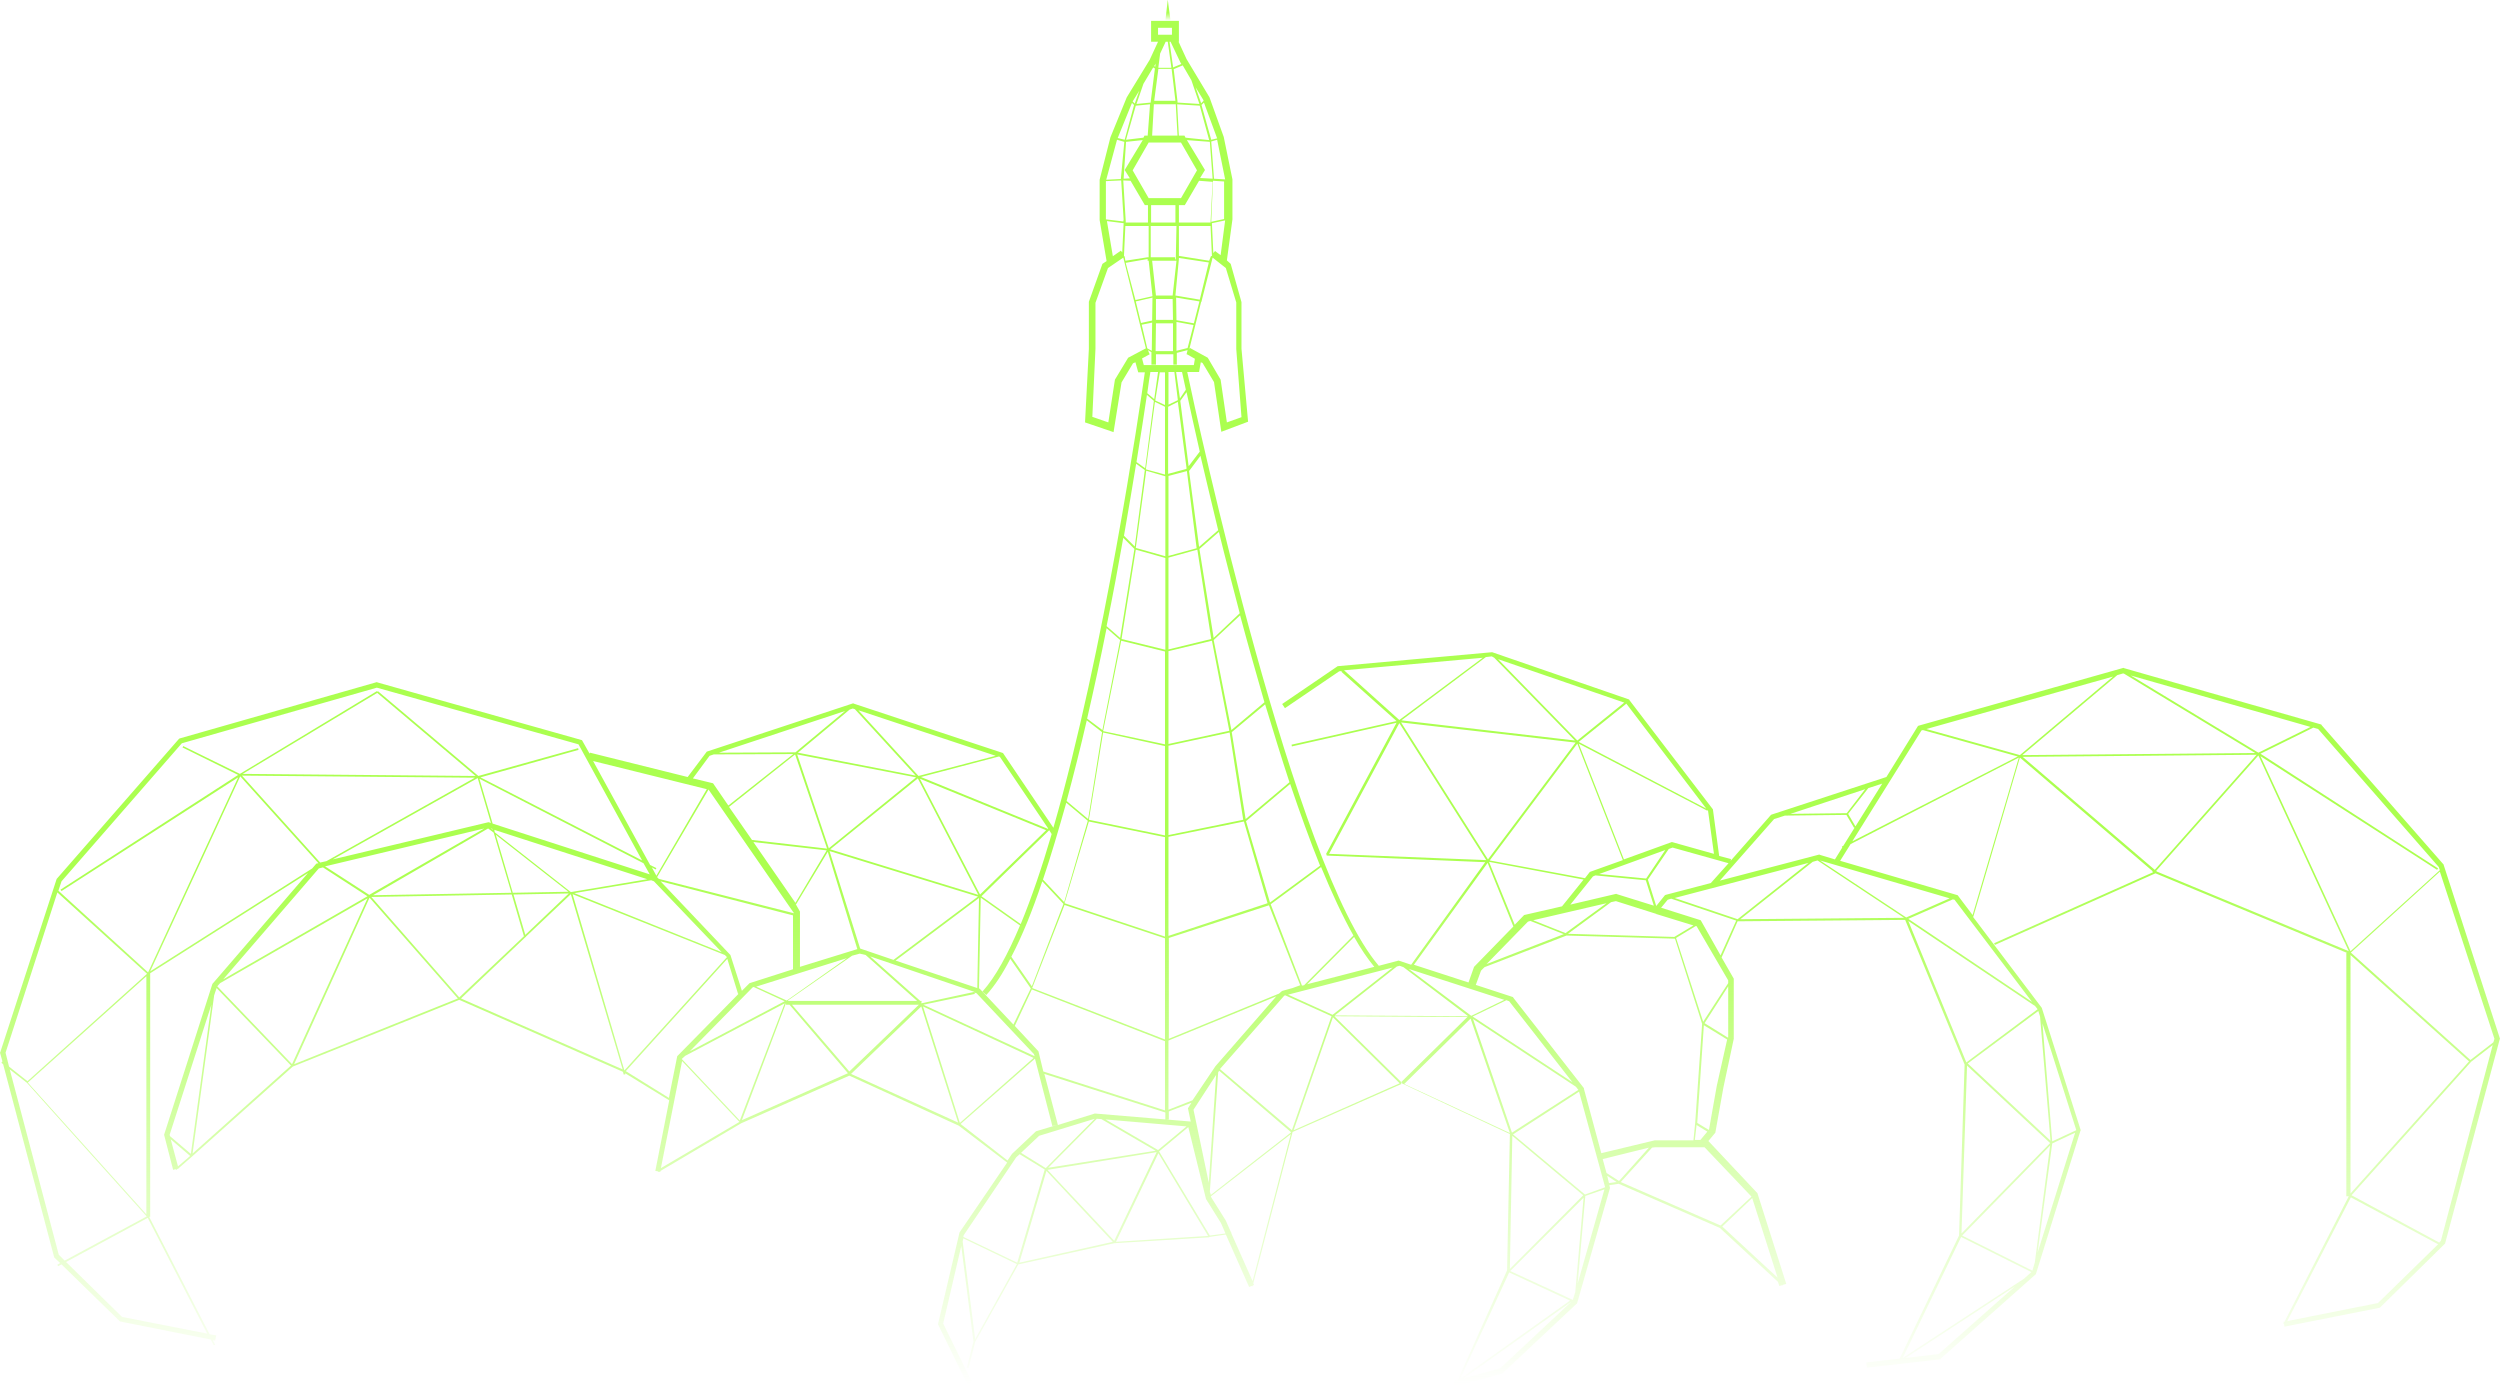<?xml version="1.0" encoding="utf-8"?>
<!-- Generator: Adobe Illustrator 18.0.0, SVG Export Plug-In . SVG Version: 6.00 Build 0)  -->
<!DOCTYPE svg PUBLIC "-//W3C//DTD SVG 1.1//EN" "http://www.w3.org/Graphics/SVG/1.1/DTD/svg11.dtd">
<svg version="1.1" id="Layer_1" xmlns="http://www.w3.org/2000/svg" xmlns:xlink="http://www.w3.org/1999/xlink" x="0px" y="0px"
	 viewBox="0 0 719.1 401.7" enable-background="new 0 0 719.1 401.7" xml:space="preserve">
<g>
	<linearGradient id="SVGID_1_" gradientUnits="userSpaceOnUse" x1="359.527" y1="398.697" x2="359.527" y2="5.969">
		<stop  offset="0" style="stop-color:#ABFF4F;stop-opacity:0"/>
		<stop  offset="0.376" style="stop-color:#ABFF4F"/>
	</linearGradient>
	<path fill="url(#SVGID_1_)" d="M702.9,248.8l0-0.1l-35.1-40.1l-0.1-0.2l-56.7-16.2l-0.2-0.1L552,208.7l-0.3,0.1l-9.1,14.7l-33,10.8
		l-0.2,0.1l-11.6,13.2l0.1-0.5l-3.4-0.9l-1.8-13.4l-24-31.4l-0.1-0.2l-39.4-13.6l-44.2,4l-0.2,0l-16,10.9l0.8,1.2l15.6-10.6l0.8-0.1
		l-0.2,0.2l15.9,14.2l-30.2,6.8l0.1,0.5l30.1-6.8l-20.3,37.8l0.2,0.1l0,0.3l45.6,1.9l-21.3,29.5l-3.6-1.2l-5.7,1.5
		C372.4,249.6,344.4,121,341.5,107h3.4l0.5-2.8l0.5,0.2l3.3,5.5l2.1,14.3l7.7-2.9l-1.9-21V86.9l-3.1-11l-1.1-1l1.6-11.8l0-11.5
		L352,39.4L347.9,28l-6.6-11l-2.3-5h0.1V6h-8v6h2l-2.4,5.2L324.1,28l-4.7,11.5l-3.1,12.2l0,11.6l2,11.8l-1.2,0.8l-3.9,10.9l0,13.6
		l-1.1,21.1l8.2,2.8l2.3-14.3l3.3-5.5l0.7-0.3l0.8,2.9h1.9c-1.4,10-11.7,80.4-26.3,131l-14.5-21.5l-42.9-14.2l-0.2-0.1l-42.1,13.9
		l-5.5,7.3l-28.1-7l-0.1,0.3l-2.2-3.9l-58.8-16.6l-0.2-0.1l-56.7,16.2l-0.2,0.1l-35.1,40.2l-0.1,0.1L0.1,302.6L0,302.8l0.7,2.5
		l-0.3,0.4l0.5,0.4l14.7,55.6l1.7,1.6l-0.8,0.5l0.2,0.4l1-0.5l16.8,16.4l26.1,5.2l0.9,1.7l0.4-0.2l-0.7-1.3l0.7,0.1l0.3-1.5
		l-1.9-0.3L42.9,350h0.3v-70h-0.3l0,0.2l-0.1,0l45.8-29.1l-27.4,31.8l-0.1,0.1l-13.9,43.4l2.6,10.1l0.7-0.2l0.2,0.2l0.4-0.3l0.2,0
		l0-0.1l3.9-3.4l-0.2-0.2l0.2,0.2l29-25.9l47.9-19.2l47.1,20.7l0.2,0.8l0.5-0.1l-0.1-0.3l12.7,7.8l-4,20.3l0.7,0.1l0.1,0.2l0.2-0.1
		l0.4,0.1l0.1-0.3l23.2-13.7l31.1-13.7l31.5,14.4l13.9,10.6L276,354.5l-6.2,26.4l8.5,17.4l1.3-0.7l-8.3-16.9l5.2-22.3l3.5,27.5
		l-1.9,7.5l0.5,0.1l1.9-7.5l12.4-22.3l27.6-6.1l27.3-1.7l0-0.3l0,0.2l4.8-0.7l6.7,15.1l0.7-0.3l0.2,0.1l0.1-0.2l0.4-0.2l-0.2-0.5
		l11.3-43.5l31.3-13.8l-0.1-0.2l0.2-0.2l-19.4-19.1l38.3,0.2l-19,18.7l0.2,0.2l-0.1,0.2l31.1,14.6l-0.8,39.2L419.3,397l-1.1,0.3
		l0.1,0.5l-0.1,0.1l0.1,0.2l0.2,0.7l13.6-3.7l21.3-20l0.2-0.1l9.5-33.3l-0.2-0.8l2.7-0.4l29.1,12.7l16.7,15.5l0.4,1.2l0.7-0.2
		l0.1,0.1l0.2-0.2l1-0.3l-8.3-26.1l-14.1-15l2-2.4l2.3-12.9l3-14.1l0-17.3l-3.5-6.1l4.6-10.4l48.2-0.4l17.1,41.6l0,0l-1.6,49.2
		l-17.1,35.4l-9.6,1.1l0.2,1.5l21-2.4l27.6-24.5l12.8-41.2l0.1-0.2l-11.2-35.2l-19.8-26.2l0.1,0l13.4-45.8l38.2,32.7l-0.1,0.1
		l0.2,0.2l-45.7,20.4l0.2,0.5l46.2-20.6l55.6,23.1l0-0.1l0-0.1h-0.7v70h0.7l-18.5,36.1l-0.3,0l0.1,0.3l-0.1,0.3l0.2,0.1l0.1,0.7
		l27.2-5.4l0.2,0l18.8-18.5L719,299l0.1-0.2L702.9,248.8z M717.5,298.8l-0.3,1l-6.6,5.1l-34.4-30.9l25.6-23.3L717.5,298.8z
		 M620.2,250.5l29.4-33.2l26,56.3l-55.2-22.9L620.2,250.5z M609,194.2l1.7-0.5l0.3,0.1l37.7,22.8l-67,0.6L609,194.2z M581,217.2
		l-26.9-7.5l53.7-15.1L581,217.2z M649.6,216.5l-36.7-22.2l51.7,14.8L649.6,216.5z M701.5,249.4l0.3,0.9l-25.7,23.3l-25.9-56.1
		l50.8,32.7l0.3-0.4l-51.1-33l15.2-7.5l1.4,0.4L701.5,249.4z M552.7,210.1l0.4-0.1l27.3,7.6L532.8,242L552.7,210.1z M533.7,237.7
		l-2.1-3.6l5.8-7.4l4-1.3L533.7,237.7z M531.2,233.9l-16.2,0.2l21.5-7.1L531.2,233.9z M510.3,235.6l3.1-1l17.7-0.2l2.2,3.7l0.2-0.1
		l-3.3,5.3l-0.4,0.2l0.1,0.3l-2.1,3.4l-4.3-1.3l-0.2-0.1l-28.6,7.5L510.3,235.6z M564.1,355.8l20.2,10.1l-2.1,1.9l-34.9,22.8
		L564.1,355.8z M584.6,365.5l-20.2-10.1l25.3-25.9l-4.4,33.6L584.6,365.5z M564.2,354.8l1.6-48.3l23.9,22.3L564.2,354.8z
		 M590.3,328.9l6.6-3.1l-10.8,34.5L590.3,328.9z M566,305.9l20.3-15.1l0.5,1.6l3,35.7L566,305.9z M520.2,248.2l-20.4,16.2l-18.1-6.1
		L520.2,248.2z M521.4,247.9l1.4-0.4l24.9,16.5l-47.1,0.4L521.4,247.9z M562.2,258.8l22.3,29.4l-35.6-23.9l12.8-5.6L562.2,258.8z
		 M548.3,263.9l-24.8-16.4l37.3,10.9L548.3,263.9z M492.1,254l-13,3.4l-0.2,0.1l-2.5,3.1l-2.4-7.6l6-8.8l1.1-0.4l16.1,4.5L492.1,254
		z M496.9,298.4l-6.6-4.1l6.8-10.6v14.7L496.9,298.4z M494.9,352.5L466.2,340l9-9.9l0.9-0.1h14.2l13.5,14.2L494.9,352.5z
		 M301.5,335.9l14-14.1l1.3,0.1l15.6,9.1L301.5,335.9z M332.7,331.4l-12.2,25.5l-19.2-20.4L332.7,331.4z M300.8,336l-7.1-4.4
		l5.2-4.9l16-4.9L300.8,336z M320.1,357.2l-26.9,6l7.8-26.4L320.1,357.2z M333.2,331.7l14.3,23.8l-26.5,1.7L333.2,331.7z
		 M333.1,330.8L318,322l23.3,2L333.1,330.8z M315,320.3l-0.1,0l-10.6,3.3l-3.9-14.7l34.8,11.1v2h1v-2.3l6.5-2.5l-1,1.6l0.8,3.8
		L315,320.3z M179.6,307.9l-14.9-50.7l43.8,17.5l0.6,0.6L179.6,307.9z M108.5,199.3l28.3,23.9l-67-0.6L108.5,199.3z M203.8,227.1
		l24.6,35.6l-38.9-9.9l-0.5-0.5L203.8,227.1z M335.1,107v9.5l-2.8-1.3l1.3-8.1H335.1z M337.8,107l1,8.1l-2.7,1.3V107H337.8z
		 M332.2,115.6l2.9,1.4v19.5l-5.5-1.5L332.2,115.6z M338.8,115.6l2.5,19.1l-0.1,0.1l0.1,0.1l-0.1,0l-5.2,1.4V117L338.8,115.6z
		 M371.8,284.2l-2.9,0.8l-0.2,0.1l-0.8,0.7l-31.7,13v-29l28.8-9.4l9,23L371.8,284.2z M336.1,269.2v-28.5l21.7-4.4l6.8,23.5
		L336.1,269.2z M336.1,240.2v-25.7l17.6-3.8l3.9,25.1L336.1,240.2z M336.1,214v-26.7l12.5-3l5,25.9L336.1,214z M336.1,186.8v-26.4
		l8.3-2.3l4,25.7L336.1,186.8z M336.1,159.9v-23l5.3-1.4l2.8,22.2L336.1,159.9z M329.7,135.4l5.5,1.6v23l-8.5-2.4L329.7,135.4z
		 M326.7,158.1l8.5,2.4v26.4l-12.6-3.1L326.7,158.1z M322.5,184.3l12.6,3.1v26.7l-17.8-3.8L322.5,184.3z M317.3,210.7l17.8,3.9v25.7
		l-21.9-4.5L317.3,210.7z M313.2,236.3l21.9,4.5v28.6l-28.9-9.6L313.2,236.3z M306.2,260.3l28.9,9.6V299l-38.2-14.8L306.2,260.3z
		 M336.1,299.3l31-12.7l-17.5,20.1l-6.6,9.8l-6.9,2.7V299.3z M347.7,340.2l-4.4-21l6.5-10L347.7,340.2z M369.4,286.4l0.3-0.1l13.3,6
		l-11.4,32.8l-20.7-17.6L369.4,286.4z M370.5,286.1l30.1-7.8l-17.3,13.6L370.5,286.1z M374.5,283.5l-9-23.4l14.5-10.7
		c3.1,7.5,6.2,14.2,9.3,19.7l-14.2,14.3L374.5,283.5z M365.3,259.6l-6.9-23.4l12.7-10.7c2.8,8.3,5.7,16.3,8.6,23.5L365.3,259.6z
		 M358.3,235.6l-4-25l9.6-8c2.3,7.6,4.6,15.1,7,22.4L358.3,235.6z M354.2,210l-5.1-25.9l7.6-7.1c2.2,8.2,4.6,16.6,7,25L354.2,210z
		 M349.1,183.5l-4.1-25.6l5.6-4.9c1.8,7.4,3.9,15.3,6,23.4L349.1,183.5z M344.9,157.3l-2.9-22l0.1,0.1l3.2-4.3
		c1.5,6.3,3.2,13.6,5.1,21.4L344.9,157.3z M341.9,134.1l-2.4-18.8l1.8-2.5c0.9,4.2,2.2,10,3.8,17.1L341.9,134.1z M329.4,134.7
		l-2.5-1.8c1.3-8,2.3-14.6,3-19.3l2,1.7L329.4,134.7z M329.3,135.2l-2.9,22l-3.1-3.1c1.3-7.5,2.5-14.5,3.5-20.7L329.3,135.2z
		 M326.3,157.9l-4.1,25.6l-3.9-3.4c1.8-8.8,3.4-17.4,4.8-25.4L326.3,157.9z M322.2,184.1l-5.1,25.9l-4.4-3.3c2-8.7,3.9-17.4,5.6-26
		L322.2,184.1z M317,210.6l-4,25l-6.2-5.2c2-7.5,4-15.3,5.8-23.2L317,210.6z M312.9,236.1l-6.8,23.4L300,253
		c2.3-6.8,4.5-14.3,6.7-22.1L312.9,236.1z M299.8,253.5l6.1,6.5l-9.1,23.7l-5.9-8.5C294,269.3,297,261.9,299.8,253.5z M282.6,285.2
		l1.1,1c2.4-2.6,4.7-6.1,6.9-10.4l5.9,8.5l-5,10.4l-9.6-10.2l-0.1-0.1l-0.2-0.1l0.5-26.1l11.3,8
		C289.9,274.5,286.3,281.1,282.6,285.2z M265.6,289l14.8-3.1l-0.1-0.4l0.6,0.2l16.5,17.5l0.2,0.6L265.6,289z M257.6,276.3l24-18
		l-0.5,25.9L257.6,276.3z M265,288.6L265,288.6l0.1-0.7h-0.4l-14.4-12.8l30,10.2L265,288.6z M247.4,272.8l-8.8-28l42.7,13.1
		L257,276.1l-9.4-3.2L247.4,272.8z M238.8,244.3l25.2-20.4l17.4,33.5L238.8,244.3z M238.4,244l-9.1-27l34.2,6.6L238.4,244z
		 M216.7,242.2l21.1,2.4l-9,15.1L216.7,242.2z M228.9,260.1l0.1,0l9.1-15.1l8.5,28l-16.5,5.1v-15.9L228.9,260.1z M243.6,275.6
		l-17.3,12.2l-8.8-4L243.6,275.6z M226.6,287.8l18.5-12.9l2.2-0.6l1.7,0.4l14.8,13.2h-37L226.6,287.8z M264.3,289l-20,19.2
		L227.8,289H264.3z M264.6,224l36.3,14.8l-19,18.5L264.6,224z M263.4,223.1l-33.9-6.6l14.9-12.4l0.9-0.3l0.6,0.2L263.4,223.1z
		 M246.9,204.3l39.5,13.1l-22.2,5.8L246.9,204.3z M228.8,216.4l-22,0.1l36.3-12L228.8,216.4z M237.9,244.1l-21.6-2.5l-6.6-9.5
		l19-15.1L237.9,244.1z M63.3,282.8l42.4-24.4L84,306.1l-21.5-22.4L63.3,282.8z M141.7,238.7l-0.5-0.4l0.4,0.1L141.7,238.7z
		 M142.2,238.7l44,14.2l-22,3.7l-21.9-17.2L142.2,238.7z M140.5,236.5l-44.8,10.7l41.7-23.4l3.8,12.9L140.5,236.5z M139.3,238.3
		l-33.1,19.1l-12.7-8.2L139.3,238.3z M140.4,238.3l1.6,1.2l5.1,17.3l-39.8,0.7L140.4,238.3z M142.6,240.1l20.9,16.4l-16,0.3
		L142.6,240.1z M187.3,253.2l0.8,0.3l19.5,20.4l-42.4-17L187.3,253.2z M141.7,236.9l-3.8-12.9l47.2,24.3l1.8,3.2L141.7,236.9z
		 M136.6,223.7l-42.7,24l-1.8,0.4l-22.5-25L136.6,223.7z M92.9,249.5l12.8,8.3l-41.5,23.9l27.5-31.9L92.9,249.5z M62.3,284.2
		l21.4,22.3l-28.3,25.3l6.2-45.5L62.3,284.2z M106.3,258.2l25.4,29l-47.1,18.9L106.3,258.2z M106.8,258l40.4-0.7l3.5,12l-18.6,17.6
		L106.8,258z M147.7,257.3l15.9-0.3l-12.5,11.9L147.7,257.3z M190,253.5l38.1,9.8v15.5l-12.5,4l-0.1,0.1l-2.1,2.1l-3.3-10.3
		L190,253.5z M216.5,284l0.3-0.1l8.9,4.1l-27.3,14.4L216.5,284z M196.1,304.6l1-0.9l28.6-15.1l-12.9,33.7L196.1,304.6L196.1,304.6z
		 M226.1,288.5l0,0.2v0.3h1l16.8,19.7l-30.5,13.5L226.1,288.5z M265,289.5l10.6,33.4l-30.8-14L265,289.5z M265.5,289.5l31.8,14.8
		l-21.2,18.7L265.5,289.5z M291.9,295.1l4.9-10.5l38.3,14.9v19.9l-35-11.2l-1.4-5.8L291.9,295.1z M348,342.8l2.4-34.4l0.3-0.4
		l20.7,17.7l-23.1,18L348,342.8z M383.4,292.6l19.2,19l-30.5,13.5L383.4,292.6z M401.8,278l0.8-0.2l1.1,0.4l18.6,14.1l-38.4-0.2
		L401.8,278z M432.7,287.6l-9.5,4.6l-18-13.5L432.7,287.6z M434.1,288l18.2,23.3l-28.7-18.9l9.7-4.7L434.1,288z M453.3,312.6
		l0.7,0.9l-19.1,12.3l-11.2-32.7L453.3,312.6z M434.1,366l17.5,8.1l-31.6,22.5L434.1,366z M452.4,373.9l-18-8.3l21.1-21.1l-2.4,27.2
		L452.4,373.9z M434.3,365l0.7-38.3l20.4,17.1L434.3,365z M456,344l5.5-1.9l-7.7,27.1L456,344z M461.7,341.5l-5.8,2.1l-20.7-17.3
		l19-12.3L461.7,341.5L461.7,341.5z M461,333.4l13.3-3.3l-8.6,9.6l-3.6-2.3L461,333.4z M487.5,328l0.5-4.4l3.1,1.9l-2,2.4H487.5z
		 M487.6,323L487.6,323l-0.5,5h-11.1l-15.4,3.7l-5-18.5l0-0.2l-20.3-26l-0.1-0.2l-10.7-3.5l1.5-4.1l1-1l23.6-9.1l31.2,0.9l7.8,24.5
		L487.6,323z M429.8,189.2l23.2,23.8l-49.9-5.8l24.3-18.2l1.7-0.2L429.8,189.2z M450.3,268.8L450.3,268.8L450.3,268.8L450.3,268.8z
		 M450.3,268.4l-9.3-3.7l21.1-4.9L450.3,268.4z M464.9,257.1l-13.2,3.1l6.5-8.1l0.7-0.3l14.5,1.4l2.3,7.3l-10.6-3.3L464.9,257.1z
		 M473.5,252.7l-13.5-1.3l19-6.9L473.5,252.7z M457.3,250.8l-1.4,1.8l-27.4-5.1l25.2-33.6l13.1,33.5L457.3,250.8z M428,247.2
		l-25-39.4l50.2,5.8L428,247.2z M430.9,189.6l36.3,12.5l-13.5,10.9L430.9,189.6z M427.5,247.4l-45.2-1.8l20.2-37.6L427.5,247.4z
		 M455.5,253l-6.2,7.7l-10.9,2.5l-2.7,2.8l-7.4-18.1L455.5,253z M439.5,265.1l0.7-0.2l9.6,3.8l-22.2,8.6L439.5,265.1z M481.6,269.5
		l-30.6-0.9l12.4-9.1l1.4-0.3l11.7,3.7l0,0.1l0.2,0l10.4,3.2L481.6,269.5z M493,245.6l-12.1-3.4l-13.8,5l-13-33.3l37,19.3l0.1-0.2
		l0.1,0.2L493,245.6z M490.8,232.6l-36.7-19.2l13.7-11L490.8,232.6z M426.5,189.2l-24,17.9l-15.9-14.3L426.5,189.2z M427.9,248.2
		l7.4,18.3l-11.3,11.6l-1.6,4.5l-15.7-5.1L427.9,248.2z M376,283.1l13.5-13.6c1.9,3.4,3.9,6.3,5.8,8.6L376,283.1z M341.1,112.1
		l-1.7,2.5l-1.1-7.6h1.7C340.2,108,340.6,109.7,341.1,112.1z M355.6,87l0,13.4l1.5,19.6l-4.2,1.5l-1.8-12.3l-3.7-6.3l-5.1-2.8
		l-0.2,0.3l3.4-13.6l0.1,0l0.1-0.5l0,0l3.1-12.2l3.8,3L355.6,87z M337.4,101h-5l0.1-8h4.9L337.4,101z M328.4,93.4l3-0.6l-0.1,8.1
		l-1.3-0.7L328.4,93.4z M323.3,73.6l0.4-8.6h6.7h0l0,9h-0.3v0l-6.4,1l-0.2-1.2l0.1,0.1L323.3,73.6z M318.1,52.1l4.4-0.2l0.7,11.3
		l-0.1,0.5l-5-0.6V52.1z M326.7,30.4l4.1-0.4l-0.7,9.3V39l0,0l0,0h-0.9l-0.3,0.6l-5,0.6L326.7,30.4z M335.3,12h0.6l1,7.2l0,0.3
		l-3.7,0l0-0.2l0.5-3.9L335.3,12z M332.3,19.2L332,19l0.4-0.7L332.3,19.2L332.3,19.2z M333.2,19.8l3.8,0l1.1,9.2H332L333.2,19.8z
		 M345.1,30.4l2.7,9.9l-6.8-0.7l-0.3-0.6h-2l0.4,0.2l-0.5-9.2L345.1,30.4z M352.1,63l-3.7,0.8l0.5-11.8l3.2,0.2V63z M348.3,73.7
		L348.3,73.7l-0.5,1.3l-8.7-1.4V65h9.1l0.4,8.6L348.3,73.7L348.3,73.7z M332.5,85l-1.1-10h7l-1.1,10H332.5z M323.1,51.9l2.1,0.1
		l4.1,7h0.9v5h0.3h-6.7l0-0.5L323.1,51.9z M331.9,30h6.3l0.5,9h-0.6l0,0h-6.7L331.9,30z M339.7,41l4.6,8l-4.6,8h-9.3l-4.6-8l4.6-8
		H339.7z M348.2,64h-9.1v-5h1.7l4.1-7l3.9,0.3L348.2,64z M331.1,59h7v5h0.3h-7.3V59z M338.4,65L338.4,65l-0.2,9.7l-0.2-0.2V74h-7v-9
		H338.4z M338.1,85l1-10.5v-0.3l8.6,1.3l-2.6,10.7L338.1,85L338.1,85z M345.2,51.2l1.4-2.3l-5.2-8.6l6.6,0.5l0.8,10.6L345.2,51.2z
		 M323.9,40.8l4.8-0.5l-5.2,8.6l1.5,2.4l-1.8,0.1L323.9,40.8z M330.1,74.5V75h0.3l1.1,10.2l0,0l-4.9,1.1l-2.8-10.7L330.1,74.5z
		 M331.5,85.6l-0.1,6.6l-3.2,0.7l-1.5-6.2L331.5,85.6z M337.4,92h-4.9l0-6h4.8L337.4,92z M345,86.7l-1.6,6.3l-5-0.9l-0.1-6.5
		L345,86.7z M338.4,92.6l4.9,0.9l-1.7,6.6l-3.2,0.8L338.4,92.6z M349.5,72.2l-0.5,0.6l-0.4-8.6l3.8-0.8l-1.3,10L349.5,72.2z
		 M352.4,51.6l-3.3-0.2v0l0.1,0l-0.8-10.7l1.7-0.5L352.4,51.6z M350.1,39.8l-1.7,0.4l-2.8-10l0.7-0.7L350.1,39.8z M346.2,29
		l-0.7,0.7l-1.6-4.6l2.2,3.6L346.2,29z M342.7,23.1l2.3,6.8l-6.3-0.4l0-0.3l-1.1-9.3l2.6-1.1L342.7,23.1z M339.5,17.9l0.3,0.5
		l-2.4,1l0-0.3l-1-7.1h0.3L339.5,17.9z M333.1,8h4v2h-4V8z M331.7,19.4l0.5,0.3l-1.2,9.5l0,0.3l-4.1,0.4l2-5.8L331.7,19.4z
		 M327.7,26.1l-1.3,3.7l-0.6-0.6l0.1-0.2L327.7,26.1z M325.6,29.6l0.6,0.6l-2.7,10l-2-0.5L325.6,29.6z M321.3,40.2l2.1,0.6l-1,10.7
		l-0.3,0v0l-3.9,0.2L321.3,40.2z M318.4,63.6l4.8,0.6l-0.4,8.4l-0.4-0.5l-2.3,1.6L318.4,63.6z M324.5,102.9l-3.8,6.3l-1.9,12.3
		l-4.6-1.6l0.9-19.6V87.1l3.6-10l4.4-3l6.5,26.1L324.5,102.9z M328.5,103.1l2.2-1.2l-0.2-0.4l-0.3-0.8l1,0.6v0.6l0,0v3h1.3l0-3h5
		l0,3h1l0-3.4l3.1-0.8l-0.3,1.2l0.3,0.1l2.1,1.2l-0.3,1.8H329L328.5,103.1z M333.1,107l-1.1,7.8l-2-1.7c0.4-2.8,0.7-5.1,0.9-6.1
		H333.1z M293.6,265.8l-11.3-8l19.5-19l0.7,1.1C299.7,249.5,296.7,258.3,293.6,265.8z M301.5,238.3l-0.1,0.1l-36.5-14.9l22.4-5.9
		l0,0l0.3,0.1L301.5,238.3z M204.1,217.4l1.2-0.4l22.9-0.1l-18.7,14.8l-4.4-6.4l-5.8-1.4L204.1,217.4z M203.3,227l-14.5,24.9
		l-1.3-2.4l1.1,0.6l0.2-0.4l-1.8-0.9l-16.4-29.9L203.3,227z M52.3,213.8l56.1-16l58,16.3l18.3,33.4l-46.5-23.9l28.2-7.9l-0.1-0.5
		l-28.7,8l-28.9-24.4l-0.2,0.2l-0.1-0.2L69,222.6l-16.3-8l-0.2,0.4l16,7.9l-51.1,33l0.3,0.4l50.8-32.7l-25.9,56.1l-25.8-23.5
		l0.9-2.7L52.3,213.8z M16.5,256.7l25.8,23.4L7.9,311l-5.3-4.2l-1-4L16.5,256.7z M16.9,360.9L2.8,307.6l5,3.9l34.4,38.4l-23.6,12.7
		L16.9,360.9z M35.1,378.8L19,363l23.5-12.7l17.1,33.3L35.1,378.8z M42.6,350L42.6,350l0.2-0.1L42.6,350z M42.1,349.3L8,311.4
		l34.1-30.6V349.3z M43.2,279.4l25.9-56.1l22.5,25l-0.6,0.1l-1.2,1.4L43.2,279.4z M60.8,289l-5.9,42.9l-6-5.1l-0.1-0.4L60.8,289z
		 M49.1,327.7l5.6,4.8l-3.5,3L49.1,327.7z M132.6,287.2l18.5-17.6l0.2-0.1l0-0.1l12.9-12.2l14.9,50.4L132.6,287.2z M180,308.1
		l29.2-32.3l3.1,10.1l0.2-0.1l-17.7,18l-2.4,12L180,308.1z M196.2,305.2l16.5,17.5L190.1,336L196.2,305.2z M276.3,323.3l21.4-18.8
		l5,19.4l1.3-0.3l-6,1.8l-6.9,6.5l-1.3,1.9L276.3,323.3z M292.3,332.9l1-0.9l7.2,4.4l-7.9,26.8l-15.5-7.4l0.1-0.5L292.3,332.9z
		 M277.1,356.2l15.4,7.4l-12,21.6l-3.6-28.1L277.1,356.2z M348,355.4l-14.6-24.2l8.4-7l5.1,20.7l4.3,6.9l1.3,3L348,355.4z
		 M354.2,354.8l0-0.3l-0.1,0l-1.5-3.4l-4.2-6.7l-0.1-0.3l23-17.9l-11,42.3L354.2,354.8z M423,293l11.3,32.9l-30.4-14.1L423,293
		L423,293z M431.5,393.6l-10.6,2.9l31.1-22.1L431.5,393.6z M462.3,338.2l2.7,1.8l-2.2,0.3L462.3,338.2z M511.3,367.5l-15.9-14.7
		l8.6-8.2L511.3,367.5z M493.8,312.4l-2.2,12.4l-0.1,0.2l-3.3-2l1.9-28.1l6.7,4.1L493.8,312.4z M497.1,282.8l-7.2,11.1l-7.8-24.1
		l5.6-3.4l0.3,0l9.1,15.6V282.8z M489.2,264.7l-11.4-3.6l1.9-2.3l1-0.3l18.7,6.3l-4.5,10L489.2,264.7z M548.9,264.9l36.5,24.5
		l0.7,0.9l-20.5,15.3L548.9,264.9z M557.6,389.5l-9.5,1.1l31.5-20.6L557.6,389.5z M597.2,325l0,0.1l-6.9,3.2l-2.8-33.9L597.2,325z
		 M567.4,263.2l-4.3-5.7l-33.8-9.9l3-4.8l48.4-24.9L567.4,263.2z M581.8,217.7l67.3-0.6l-29.3,33.1L581.8,217.7z M710.2,305.3
		l-34.1,38v-68.6L710.2,305.3z M675.9,343.9L675.9,343.9L675.9,343.9L675.9,343.9z M684,374.8l-26.1,5.2l18.3-35.6l25.1,13.5
		L684,374.8z M702.1,356.9l-0.5,0.5l-25.2-13.6l34.4-38.4l6.2-4.8L702.1,356.9z"/>
	<linearGradient id="SVGID_2_" gradientUnits="userSpaceOnUse" x1="335.929" y1="5.969" x2="335.929" y2="-8.154297e-002">
		<stop  offset="0" style="stop-color:#ABFF4F;stop-opacity:0"/>
		<stop  offset="0.376" style="stop-color:#ABFF4F"/>
	</linearGradient>
	<polygon fill="url(#SVGID_2_)" points="335.9,-0.1 335.2,6 336.7,6 	"/>
</g>
</svg>

